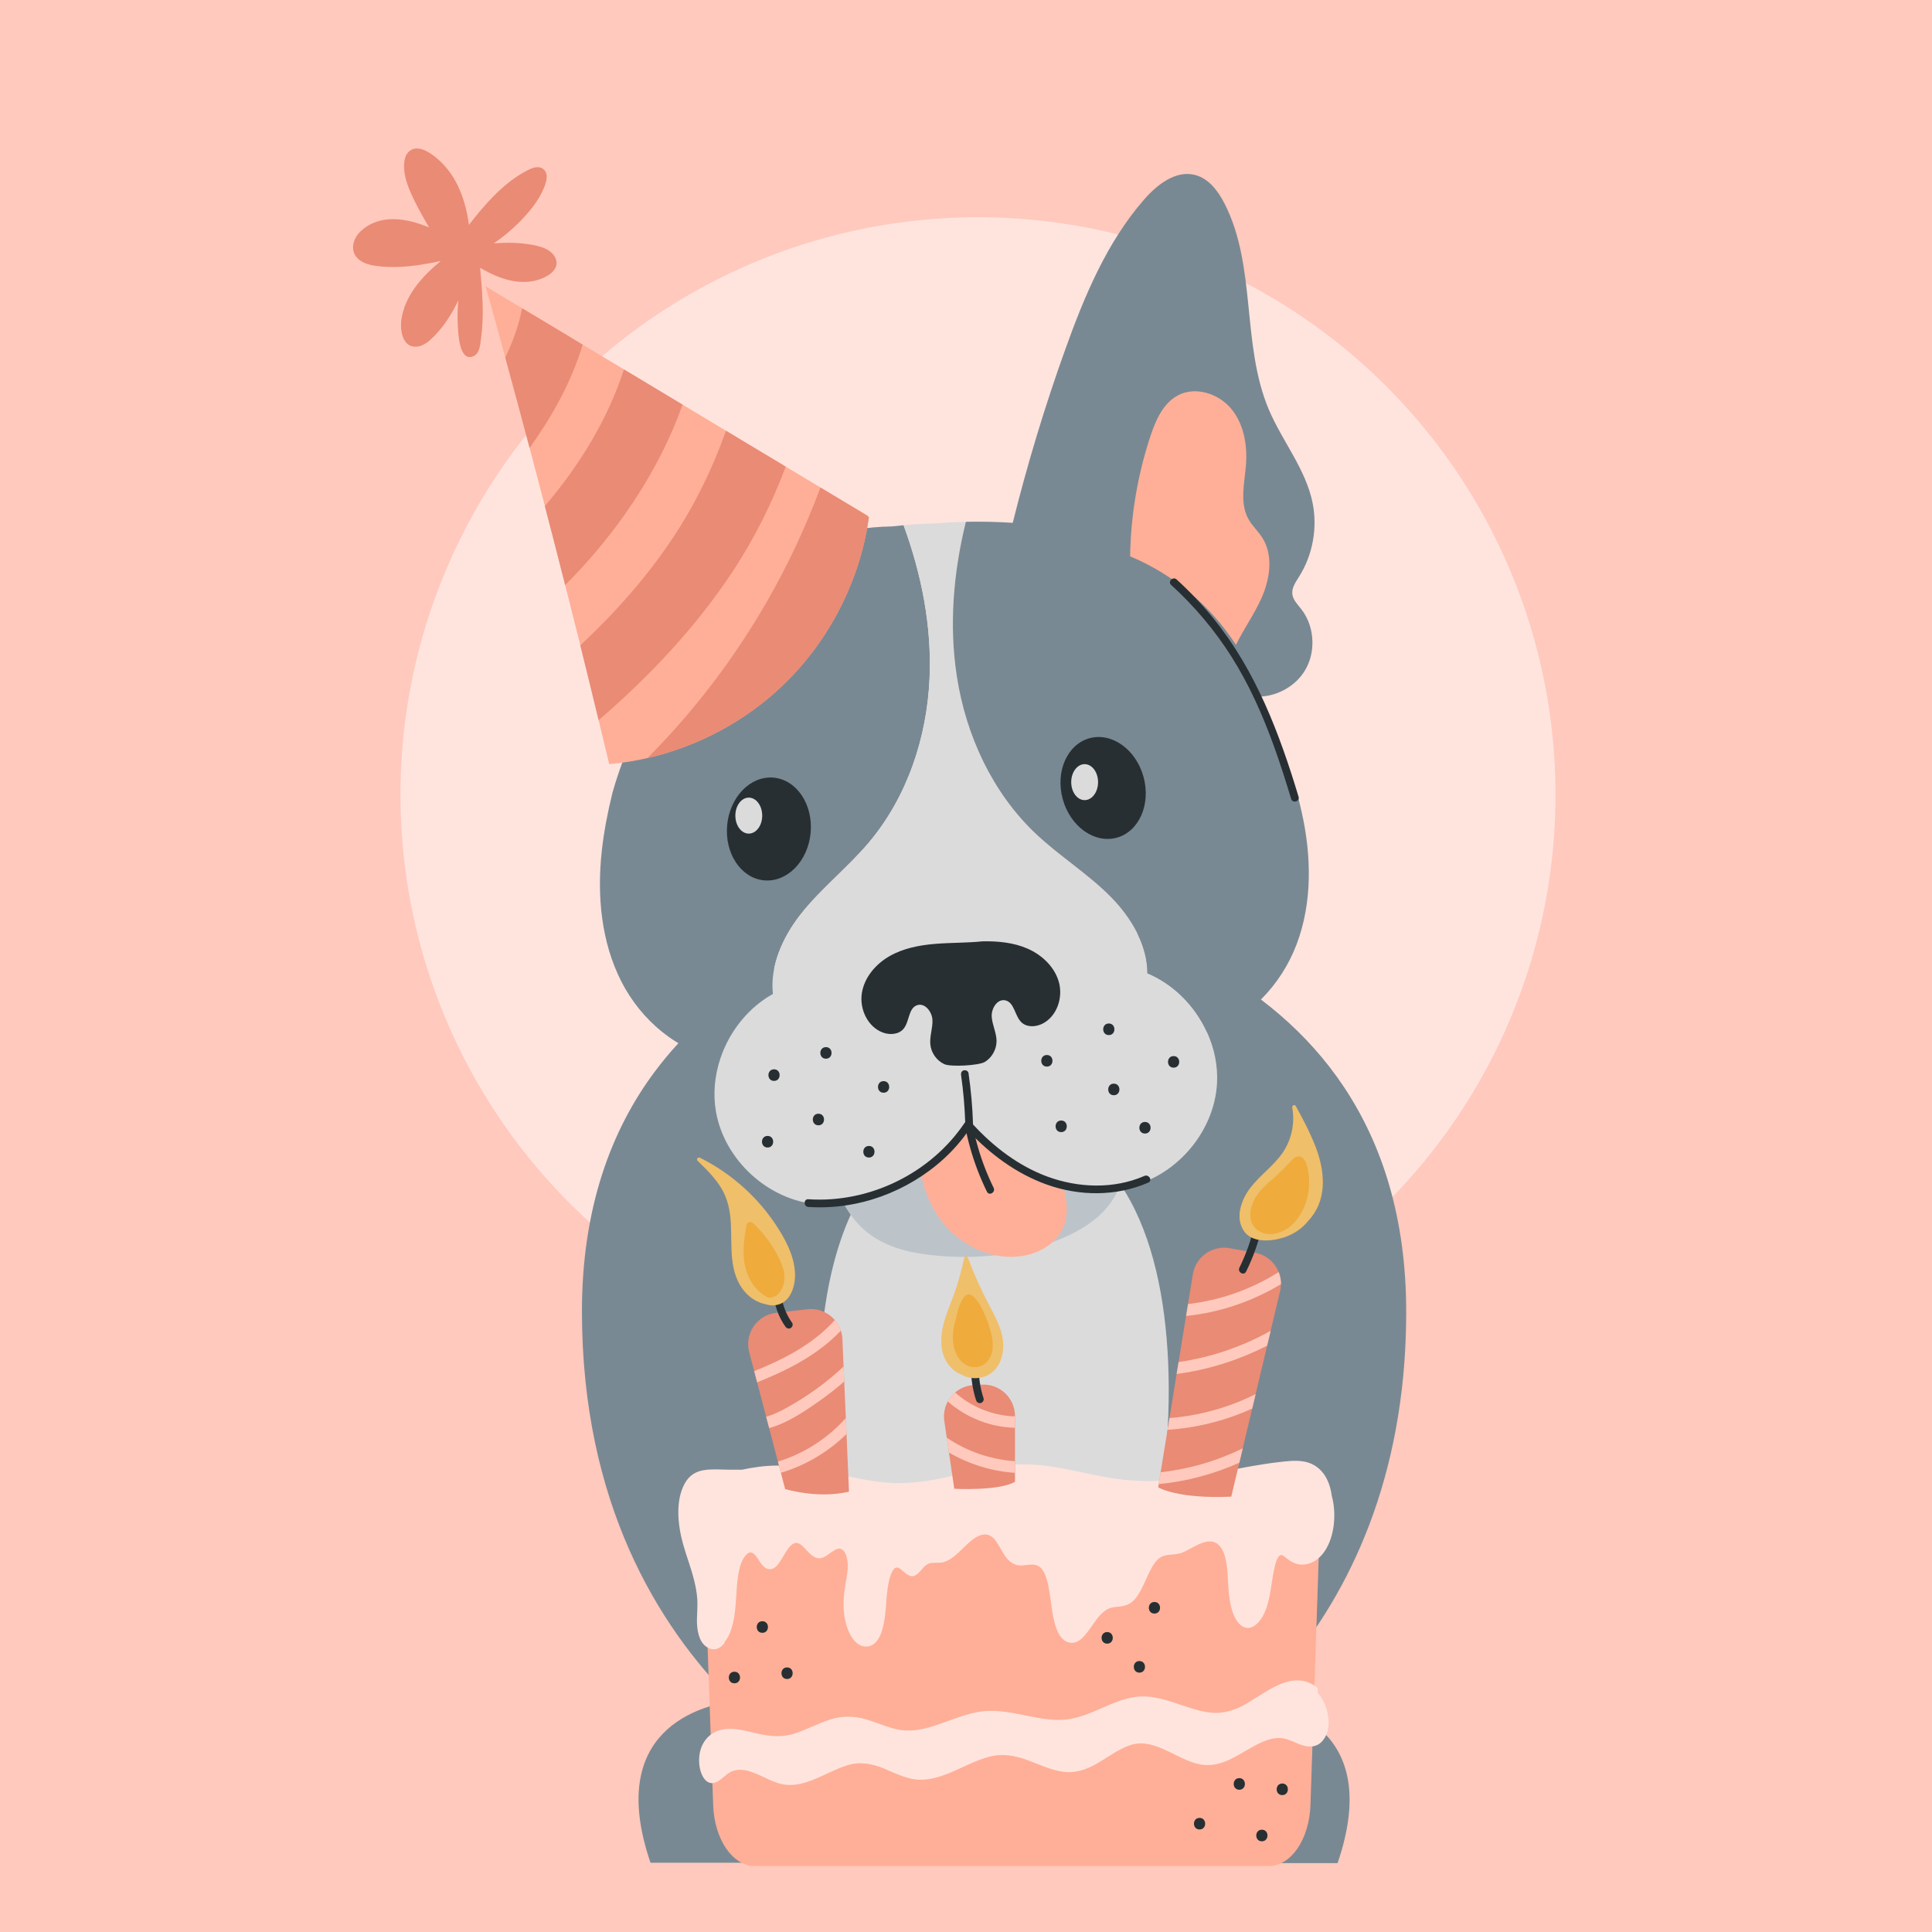 <?xml version="1.0" encoding="utf-8"?>
<!-- Generator: Adobe Illustrator 27.5.0, SVG Export Plug-In . SVG Version: 6.00 Build 0)  -->
<svg version="1.1" xmlns="http://www.w3.org/2000/svg" xmlns:xlink="http://www.w3.org/1999/xlink" x="0px" y="0px"
	 viewBox="0 0 500 500" style="enable-background:new 0 0 500 500;" xml:space="preserve">
<g id="BACKGROUND">
	<rect style="fill:#FFC9BD;" width="500" height="500"/>
</g>
<g id="OBJECTS">
	<circle style="fill:#FFE4DE;" cx="253.104" cy="205.686" r="149.459"/>
	<g>
		<path style="fill:#798993;" d="M240.57,175.55c-0.68,15.37-5.8,30.74-15.71,42.5c-5.51,6.54-12.36,11.86-17.65,18.58
			c-4.61,5.86-7.99,13.35-7.18,20.61c-6.44,3.58-11.3,9.77-13.62,16.77c-11.03-1.85-20.49-9.97-25.59-19.96
			c-5.26-10.31-6.34-22.34-5.08-33.84c0.55-5.01,1.52-9.96,2.72-14.85c0,0,17.51-68.28,72.41-69.13c1-0.11,1.99-0.21,2.98-0.3
			C238.5,148.61,241.17,162.08,240.57,175.55z"/>
		<rect x="203.067" y="270.423" style="fill:#DBDBDB;" width="103.505" height="187.475"/>
		<path style="fill:#798993;" d="M362.788,359.551c-4.441,38.104-21.127,63.954-37.982,80.818
			c8.056,1.089,33.174,7.277,21.362,41.804h-53.099c-12.704,0-22.395-11.456-20.179-23.963c1.502-8.507,4.808-17.371,11.681-23.024
			c8.77-7.211,19.287-46.527,17.747-82.537c-1.408-33.09-12.977-63.381-45.419-63.381v-0.084
			c-20.705,0.291-32.78,13.089-39.071,31.015c-14.047,39.944,0.554,105.373,12.132,114.894c6.873,5.643,10.179,14.507,11.69,23.024
			c2.207,12.507-7.484,23.963-20.188,23.963h-53.109c-11.803-34.526,13.305-40.714,21.371-41.804
			c-19.606-19.615-38.987-51.391-39.118-100.462c-0.075-27.212,7.634-47.456,18.864-62.499c29.822-39.954,84.49-43.306,84.49-43.306
			l6.61,0.094c0,0,103.617,6.357,103.354,105.805C363.905,346.79,363.511,353.335,362.788,359.551z"/>
		<path style="fill:#BDC4C9;" d="M289.652,307.282c-3.14,7.81-10.89,12-18.47,14.6c-8.45,2.9-17.55,3.8-26.44,3.25
			c-8.33-0.53-16.91-2.05-22.77-8.5c-5.35-5.89-7.84-14.22-6.73-22.08c0.85-5.98,4.1-11.16,8.48-15.15
			c0.01-0.01,0.01-0.01,0.02-0.02c1.37-1.49,2.81-2.92,4.34-4.26c6.01-5.26,13.23-9.3,21.1-10.92c7.61-1.57,15.63-0.77,22.7,2.51
			c7.35,3.41,12.67,9.58,15.86,16.94C290.892,290.922,292.712,299.672,289.652,307.282z"/>
		<path style="fill:#FFAF97;" d="M275.212,317.569c-1.72,4.11-6.03,6.69-10.42,7.45c-7.71,1.32-15.78-2.4-20.71-8.48
			c-0.14-0.18-0.28-0.37-0.42-0.55c-4.66-6.13-6.39-14.14-5.77-21.84c4.25-3.18,8.13-6.87,11.85-10.66h0.19
			c5.81,4.73,11.9,9.23,18.74,12.28c1.02,0.45,2.05,0.87,3.1,1.25c0.8,3.23,2.2,6.3,3.19,9.47c0.55,1.77,0.97,3.63,1.09,5.47
			C276.172,313.879,275.962,315.789,275.212,317.569z"/>
		<path style="fill:#272F33;" d="M257.152,307.414c-3.298-6.722-5.408-13.996-6.202-21.442c-0.135-1.267-2.136-1.28-2,0
			c0.833,7.819,3.01,15.391,6.475,22.452C255.992,309.579,257.718,308.566,257.152,307.414z"/>
		<path style="fill:#DBDBDB;" d="M314.956,280.496c-0.77,12.8-11.01,24.42-23.62,26.79c-0.02,0-0.03,0.01-0.05,0.01
			c-6.27,1.17-12.77,0.22-18.8-1.98c-1.05-0.38-2.08-0.8-3.1-1.25c-6.84-3.05-12.93-7.55-18.74-12.28h-0.19
			c-3.72,3.79-7.6,7.48-11.85,10.66c-1.75,1.3-3.55,2.52-5.43,3.62c-6.46,3.79-13.93,6.17-21.41,5.62h-0.04
			c-12.78-0.96-24.25-11.38-26.44-24.02c-0.79-4.57-0.33-9.27,1.12-13.66c2.32-7,7.18-13.19,13.62-16.77
			c-0.81-7.26,2.57-14.75,7.18-20.61c5.29-6.72,12.14-12.04,17.65-18.58c9.91-11.76,15.03-27.13,15.71-42.5
			c0.6-13.47-2.07-26.94-6.72-39.62c2.75-0.25,5.5-0.41,8.25-0.49c0.01,0,0.01,0,0.01,0c2.62-0.21,5.23-0.34,7.86-0.4
			c-3.24,13.13-4.4,26.8-2.32,40.13c2.37,15.19,9.16,29.91,20.3,40.5c6.2,5.89,13.6,10.43,19.59,16.52
			c5.23,5.31,9.42,12.39,9.42,19.7c6.79,2.84,12.31,8.46,15.38,15.16C314.266,271.246,315.236,275.866,314.956,280.496z"/>
		<path style="fill:#798993;" d="M326.206,180.276c4.26,9.73,8.38,19.57,10.68,29.92c2.52,11.29,2.78,23.36-1.32,34.18
			c-3.97,10.5-12.47,19.62-23.23,22.67c-3.07-6.7-8.59-12.32-15.38-15.16c0-7.31-4.19-14.39-9.42-19.7
			c-5.99-6.09-13.39-10.63-19.59-16.52c-11.14-10.59-17.93-25.31-20.3-40.5c-2.08-13.33-0.92-27,2.32-40.13
			c4.05-0.08,8.1,0.01,12.13,0.27c3.78-15.19,8.32-30.2,13.61-44.93c4.96-13.81,10.73-27.65,20.36-38.71
			c3.4-3.9,8.24-7.69,13.24-6.38c3.51,0.91,5.92,4.12,7.58,7.35c8.36,16.29,4.35,36.56,11.51,53.41
			c3.47,8.16,9.49,15.31,11.28,23.99c1.35,6.53,0.08,13.57-3.48,19.21c-0.88,1.4-1.93,2.88-1.74,4.52c0.18,1.5,1.35,2.65,2.28,3.83
			c1.87,2.37,2.86,5.38,2.92,8.4c0.06,2.61-0.57,5.24-1.92,7.49C335.356,177.476,330.826,180.046,326.206,180.276z"/>
		<path style="fill:#FFAF97;" d="M326.496,154.726c-1.87,4.21-4.6,8.02-6.64,12.15c-6.54-10.15-16.23-18.25-27.38-22.9
			c0.16-10.55,1.94-21.08,5.25-31.1c1.38-4.16,3.31-8.58,7.21-10.6c4.51-2.33,10.41-0.42,13.67,3.48c3.26,3.9,4.22,9.3,3.86,14.37
			c-0.36,4.84-1.73,10.08,0.67,14.3c0.96,1.69,2.44,3.03,3.5,4.66C329.586,143.646,328.706,149.756,326.496,154.726z"/>
		<path style="fill:#272F33;" d="M269.836,264.906c-1.74,0.9-4.06,1.02-5.48-0.32c-1.76-1.67-1.8-5.15-4.16-5.69
			c-2.09-0.48-3.68,2.1-3.54,4.23c0.14,2.13,1.23,4.14,1.25,6.28c0.01,2.16-1.18,4.29-3.02,5.42c-1.56,0.94-8.87,1.34-10.51,0.57
			c-1.96-0.91-3.38-2.9-3.6-5.05c-0.23-2.13,0.64-4.24,0.54-6.38c-0.1-2.13-1.96-4.52-3.98-3.82c-2.29,0.8-1.94,4.27-3.51,6.12
			c-1.26,1.49-3.59,1.63-5.41,0.93c-3.86-1.47-5.99-6.02-5.38-10.1c0.61-4.08,3.54-7.55,7.11-9.61c3.57-2.06,7.74-2.87,11.84-3.21
			c2.05-0.17,4.11-0.23,6.17-0.3h0.01c2.05-0.07,4.1-0.15,6.15-0.36h0.03c3.95-0.07,7.98,0.31,11.59,1.89
			c3.78,1.66,7.07,4.79,8.13,8.77C275.126,258.266,273.506,263.026,269.836,264.906z"/>
		<g>
			<path style="fill:#FFAF97;" d="M224.874,133.859c-0.106,0.78-0.23,1.551-0.372,2.331c-1.365,7.88-4.042,15.53-7.827,22.586
				c-3.785,7.056-8.696,13.509-14.52,18.996c-9.618,9.059-21.717,15.45-34.597,18.411c-2.384,0.55-4.804,0.975-7.242,1.285
				c-0.878,0.115-1.764,0.213-2.65,0.293c-0.904-3.794-1.817-7.588-2.739-11.373c-1.56-6.462-3.138-12.915-4.742-19.368
				c-1.294-5.194-2.597-10.398-3.918-15.592c-1.729-6.825-3.475-13.642-5.256-20.459c-1.303-5.026-2.624-10.043-3.953-15.06
				c-2.065-7.8-4.157-15.592-6.294-23.375c-1.666-6.152-3.368-12.295-5.079-18.429c3.147,1.888,6.302,3.785,9.449,5.673
				c5.23,3.138,10.451,6.276,15.672,9.414c3.555,2.136,7.109,4.272,10.664,6.409c5.061,3.04,10.123,6.081,15.184,9.121
				c3.75,2.252,7.49,4.503,11.231,6.755c5.159,3.094,10.309,6.187,15.468,9.29c2.987,1.799,5.983,3.59,8.971,5.389
				c4.042,2.429,8.084,4.858,12.126,7.286L224.874,133.859z"/>
			<path style="fill:#EA8B75;" d="M150.805,89.192c-2.881,9.493-7.783,18.446-13.748,26.717c-2.065-7.8-4.157-15.592-6.294-23.375
				c1.977-4.104,3.501-8.368,4.37-12.756C140.363,82.916,145.584,86.054,150.805,89.192z"/>
			<path style="fill:#EA8B75;" d="M176.653,104.722c-6.232,17.418-17.01,33.25-30.386,46.705
				c-1.729-6.825-3.475-13.642-5.256-20.459c8.971-10.548,16.31-22.48,20.459-35.368C166.53,98.641,171.591,101.682,176.653,104.722
				z"/>
			<path style="fill:#EA8B75;" d="M203.352,120.766c-3.563,9.44-8.066,18.526-13.695,27.071
				c-9.626,14.608-21.602,27.195-34.73,38.55c-1.56-6.462-3.138-12.915-4.742-19.368c9.059-8.492,17.338-17.782,24.164-28.135
				c5.682-8.616,10.123-17.826,13.536-27.408C193.043,114.57,198.193,117.664,203.352,120.766z"/>
			<path style="fill:#EA8B75;" d="M224.874,133.859c-0.106,0.78-0.23,1.551-0.372,2.331c-1.365,7.88-4.042,15.53-7.827,22.586
				c-3.785,7.056-8.696,13.509-14.52,18.996c-9.618,9.059-21.717,15.45-34.597,18.411c19.803-19.9,35.049-43.842,44.764-70.027
				c4.042,2.429,8.084,4.858,12.126,7.286L224.874,133.859z"/>
			<path style="fill:#EA8B75;" d="M140.177,72.102c-5.451,2.145-11.133-0.009-15.938-2.792c0.39,3.971,0.727,7.96,0.691,11.958
				c-0.027,2.118-0.16,4.237-0.443,6.347c-0.222,1.596-0.301,3.909-2.056,4.609c-3.617,1.454-3.847-6.072-3.953-8.066
				c-0.106-2.136-0.053-4.29,0.142-6.418c-0.824,1.702-1.737,3.36-2.783,4.937c-1.002,1.507-2.127,2.943-3.395,4.237
				c-1.197,1.214-2.633,2.562-4.397,2.783c-3.883,0.496-4.565-4.237-4.157-7.038c0.904-6.205,5.389-11.178,10.194-15.113
				c-3.422,0.727-6.879,1.33-10.371,1.507c-2.189,0.115-4.379,0.053-6.542-0.257c-1.4-0.204-2.819-0.576-3.989-1.401
				c-2.801-1.977-2.056-5.505,0.213-7.588c4.964-4.583,11.905-3.342,17.666-0.94c-1.853-3.156-3.67-6.356-5.07-9.724
				c-0.709-1.702-1.259-3.475-1.383-5.327c-0.106-1.516,0-3.439,1.179-4.547c2.305-2.181,5.797,0.39,7.597,1.968
				c4.92,4.317,7.136,10.637,7.978,16.957c1.977-2.535,4.007-5.026,6.267-7.322c2.633-2.677,5.593-5.106,8.944-6.825
				c1.241-0.638,2.907-1.276,4.113-0.222c1.33,1.17,0.736,3.147,0.186,4.556c-1.409,3.581-4.051,6.692-6.746,9.387
				c-1.941,1.932-4.069,3.67-6.32,5.212c2.659-0.186,5.336-0.248,7.995,0.097c2.535,0.328,6.338,0.869,7.756,3.333
				C145.149,69.177,142.517,71.18,140.177,72.102z"/>
		</g>
		
			<ellipse transform="matrix(0.094 -0.996 0.996 0.094 -33.524 392.499)" style="fill:#272F33;" cx="198.928" cy="214.672" rx="13.344" ry="10.842"/>
		
			<ellipse transform="matrix(0.965 -0.263 0.263 0.965 -43.572 82.224)" style="fill:#272F33;" cx="285.422" cy="203.906" rx="10.842" ry="13.344"/>
		<path style="fill:#272F33;" d="M296.175,304.329c-7.968,3.47-17.154,3.128-25.211,0.135c-7.413-2.754-13.814-7.68-19.144-13.453
			c-0.137-4.457-0.531-8.898-1.171-13.312c-0.078-0.539-0.755-0.824-1.23-0.698c-0.575,0.152-0.776,0.698-0.698,1.23
			c0.586,4.037,0.931,8.104,1.076,12.18c-0.053,0.052-0.101,0.109-0.143,0.17c-8.825,13.127-24.694,20.831-40.456,19.781
			c-1.285-0.086-1.28,1.915,0,2c12.796,0.853,25.699-3.893,35.129-12.538c2.349-2.153,4.439-4.567,6.287-7.159
			c5.622,6.03,12.403,11.06,20.203,13.869c8.503,3.062,18.031,3.153,26.367-0.477C298.361,305.543,297.344,303.82,296.175,304.329z"
			/>
		<path style="fill:#272F33;" d="M200.318,276.739c-1.93,0-1.934,3,0,3C202.248,279.739,202.251,276.739,200.318,276.739z"/>
		<path style="fill:#272F33;" d="M213.754,270.994c-1.93,0-1.934,3,0,3C215.685,273.994,215.688,270.994,213.754,270.994z"/>
		<path style="fill:#272F33;" d="M211.808,288.23c-1.93,0-1.934,3,0,3C213.739,291.23,213.742,288.23,211.808,288.23z"/>
		<path style="fill:#272F33;" d="M228.673,279.797c-1.93,0-1.934,3,0,3C230.603,282.797,230.607,279.797,228.673,279.797z"/>
		<path style="fill:#272F33;" d="M224.874,296.569c-1.93,0-1.934,3,0,3C226.804,299.569,226.807,296.569,224.874,296.569z"/>
		<path style="fill:#272F33;" d="M198.65,293.975c-1.93,0-1.934,3,0,3C200.58,296.975,200.583,293.975,198.65,293.975z"/>
		<path style="fill:#272F33;" d="M270.928,273.033c-1.93,0-1.934,3,0,3C272.858,276.033,272.862,273.033,270.928,273.033z"/>
		<path style="fill:#272F33;" d="M286.959,264.878c-1.93,0-1.934,3,0,3C288.889,267.878,288.892,264.878,286.959,264.878z"/>
		<path style="fill:#272F33;" d="M288.256,280.446c-1.93,0-1.934,3,0,3C290.186,283.446,290.19,280.446,288.256,280.446z"/>
		<path style="fill:#272F33;" d="M274.634,289.99c-1.93,0-1.934,3,0,3C276.565,292.99,276.568,289.99,274.634,289.99z"/>
		<path style="fill:#272F33;" d="M303.731,273.311c-1.93,0-1.934,3,0,3C305.661,276.311,305.665,273.311,303.731,273.311z"/>
		<path style="fill:#272F33;" d="M296.318,290.361c-1.93,0-1.934,3,0,3C298.248,293.361,298.251,290.361,296.318,290.361z"/>
		<path style="fill:#272F33;" d="M336.072,206.216c-4.935-16.375-11.015-32.493-21.857-45.949c-2.965-3.68-6.218-7.117-9.71-10.301
			c-0.949-0.866-2.368,0.545-1.414,1.414c6.011,5.482,11.292,11.725,15.638,18.605c4.566,7.229,8.052,15.075,10.953,23.102
			c1.629,4.506,3.08,9.073,4.462,13.66C334.514,207.977,336.445,207.453,336.072,206.216z"/>
		<ellipse style="fill:#DBDBDB;" cx="193.785" cy="211.081" rx="3.475" ry="4.656"/>
		<ellipse style="fill:#DBDBDB;" cx="280.704" cy="202.417" rx="3.475" ry="4.656"/>
	</g>
	<g>
		<g>
			<path style="fill:#FFAF97;" d="M341.283,403.122l-2.139,64.03c-0.292,8.84-5.029,15.78-10.765,15.78H195.335
				c-5.729,0-10.454-6.91-10.765-15.74l-2.255-64.02c-0.337-9.53,4.582-17.54,10.765-17.54h137.432
				C336.681,385.632,341.594,393.612,341.283,403.122z"/>
			<path style="fill:#FFE4DE;" d="M341.957,402.552c-1.374,1.5-3.072,2.3-4.757,2.37c-1.756,0.08-3.227-0.76-4.744-2.05
				c-0.68-0.58-1.199-0.66-1.756,0.29c-0.331,0.55-0.544,1.27-0.719,1.96c-0.408,1.53-0.642,3.16-0.881,4.77
				c-0.467,3.05-0.972,6.06-2.353,8.46c-1.147,2.01-2.832,3.38-4.595,2.82c-1.549-0.48-2.67-2.35-3.312-4.5
				c-0.713-2.39-0.901-4.93-1.037-7.53c-0.143-2.71-0.285-5.87-1.465-8.05c-2.625-4.85-7.557-0.26-10.648,0.82
				c-1.925,0.68-4.18,0-5.936,1.55c-1.329,1.17-2.223,3.22-3.085,5.11c-0.862,1.87-1.724,3.81-2.916,5.22
				c-1.568,1.85-3.37,1.93-5.262,2.11c-1.938,0.18-3.331,1.36-4.77,3.29c-1.16,1.56-2.229,3.32-3.526,4.62
				c-2.236,2.24-5.042,1.75-6.559-1.78c-1.4-3.25-1.523-7.48-2.229-11.13c-0.331-1.71-0.778-3.52-1.678-4.71
				c-1.4-1.86-3.331-1.2-5.023-1.06c-1.879,0.15-3.435-0.64-4.776-2.71c-1.283-1.98-2.301-4.69-4.232-5.2
				c-2.197-0.57-4.323,1.36-6.098,3.09c-1.717,1.67-3.467,3.48-5.509,3.98c-1.063,0.26-2.132,0.07-3.195,0.22
				c-1.056,0.16-1.75,0.94-2.566,1.9c-0.687,0.81-1.432,1.52-2.327,1.49c-0.765-0.02-1.458-0.58-2.113-1.13
				c-0.81-0.69-1.737-1.71-2.612-0.63c-0.596,0.73-0.972,1.95-1.218,3.03c-0.525,2.27-0.629,4.7-0.823,7.07
				c-0.356,4.26-1.257,9.3-4.543,9.84c-3.876,0.64-6.299-5.12-6.377-10.45c-0.026-1.6,0.11-3.2,0.343-4.75
				c0.246-1.68,0.642-3.32,0.732-5.04c0.149-2.91-0.914-5.89-3.033-4.87c-1.594,0.77-2.975,2.56-4.731,2.27
				c-1.653-0.27-2.819-2.19-4.206-3.36c-2.897-2.44-4.465,3.47-6.526,5.46c-1.154,1.12-2.482,1.01-3.571-0.26
				c-1.361-1.58-2.391-4.75-4.323-2.6c-1.782,1.98-2.152,5.97-2.372,9.08c-0.207,2.99-0.305,6.06-1.03,8.89
				c-0.441,1.73-1.115,3.33-2.054,4.45c-0.019,0.18-0.084,0.37-0.214,0.52c-1.348,1.61-3.117,1.83-4.653,0.67
				c-1.782-1.34-2.359-4.14-2.314-7.04c0.032-1.74,0.201-3.46,0.091-5.19c-0.11-1.66-0.421-3.28-0.804-4.83
				c-0.791-3.23-1.97-6.2-2.858-9.37c-1.4-4.98-2.061-11.28,0.428-15.77c1.238-2.23,3.065-3.12,4.899-3.41
				c2.145-0.36,4.355-0.14,6.507-0.13c1.121,0,2.242,0.01,3.364,0.01c2.975-0.64,5.975-1.06,8.982-1.07
				c4.776-0.02,9.52,0.89,14.245,1.89c4.822,1.02,9.643,2.16,14.504,2.54c4.867,0.39,9.695-0.24,14.517-1.28
				c4.718-1.03,9.417-2.32,14.161-3.02c4.822-0.71,9.618-0.54,14.433,0.24c4.815,0.77,9.592,1.99,14.407,2.8
				c4.848,0.82,9.695,1.04,14.569,0.64c9.792-0.81,19.455-3.61,29.235-4.72c3.772-0.42,8.432-1.13,11.516,3.03
				c1.069,1.44,1.828,3.54,2.1,5.73c0.136,0.49,0.253,1,0.35,1.53C345.91,393.782,344.795,399.452,341.957,402.552z"/>
			<path style="fill:#FFE4DE;" d="M342.832,449.752c-1.931,3.16-4.984,2.38-7.375,1.31c-1.465-0.65-2.897-1.27-4.426-1.27
				c-1.432-0.01-2.839,0.39-4.213,0.97c-2.806,1.19-5.45,3.08-8.218,4.44c-2.774,1.37-5.561,2-8.457,1.33
				c-6.073-1.4-11.588-7.07-17.894-4.81c-2.903,1.04-5.599,3.1-8.38,4.69c-2.884,1.66-5.813,2.57-8.898,2.1
				c-3.117-0.47-6.111-1.91-9.144-3.03c-3.182-1.17-6.332-1.71-9.585-0.9c-6.092,1.52-11.827,6.08-18.094,6.01
				c-3.24-0.03-6.312-1.62-9.41-2.91c-3.202-1.33-6.286-1.82-9.553-0.8c-5.852,1.84-11.419,6.43-17.537,4.67
				c-3.007-0.86-5.852-2.9-8.905-3.43c-1.504-0.26-3.033-0.08-4.42,0.92c-1.244,0.91-2.43,2.29-3.85,2.42
				c-2.34,0.21-3.733-3.25-3.526-6.55c0.246-3.95,2.625-6.25,4.945-7.02c3.104-1.04,6.364-0.14,9.456,0.6
				c3.383,0.81,6.643,1.26,10.026,0.23c3.182-0.98,6.248-2.68,9.423-3.69c3.208-1.02,6.319-0.98,9.533-0.01
				c3.292,0.99,6.526,2.62,9.896,2.82c3.377,0.21,6.701-0.85,9.967-2.03c3.221-1.15,6.442-2.43,9.741-2.88
				c3.461-0.47,6.922,0.12,10.343,0.8c3.435,0.69,6.883,1.48,10.356,1.38c3.364-0.1,6.591-1.35,9.812-2.75
				c3.137-1.37,6.286-2.81,9.553-3.22c3.227-0.41,6.455,0.4,9.611,1.41c3.182,1.02,6.351,2.3,9.605,2.66
				c3.383,0.38,6.526-0.6,9.669-2.48c5.612-3.36,11.827-8.58,17.835-4.13c0.415,0.3,0.395,0.95,0.175,1.39
				c0.259,0.28,0.512,0.57,0.752,0.9C343.571,441.492,344.834,446.472,342.832,449.752z"/>
			<path style="fill:#272F33;" d="M190.069,432.638c-1.93,0-1.934,3,0,3C191.999,435.638,192.003,432.638,190.069,432.638z"/>
			<path style="fill:#272F33;" d="M197.297,419.572c-1.93,0-1.934,3,0,3C199.227,422.572,199.23,419.572,197.297,419.572z"/>
			<path style="fill:#272F33;" d="M203.691,431.526c-1.93,0-1.934,3,0,3C205.621,434.526,205.624,431.526,203.691,431.526z"/>
			<path style="fill:#272F33;" d="M294.878,429.88c-1.93,0-1.934,3,0,3C296.808,432.88,296.812,429.88,294.878,429.88z"/>
			<path style="fill:#272F33;" d="M298.77,414.591c-1.93,0-1.934,3,0,3C300.7,417.591,300.703,414.591,298.77,414.591z"/>
			<path style="fill:#272F33;" d="M286.538,422.375c-1.93,0-1.934,3,0,3C288.469,425.375,288.472,422.375,286.538,422.375z"/>
			<path style="fill:#272F33;" d="M320.731,460.181c-1.93,0-1.934,3,0,3C322.662,463.181,322.665,460.181,320.731,460.181z"/>
			<path style="fill:#272F33;" d="M310.445,470.467c-1.93,0-1.934,3,0,3C312.376,473.467,312.379,470.467,310.445,470.467z"/>
			<path style="fill:#272F33;" d="M326.569,473.525c-1.93,0-1.934,3,0,3C328.499,476.525,328.503,473.525,326.569,473.525z"/>
			<path style="fill:#272F33;" d="M331.851,461.571c-1.93,0-1.934,3,0,3C333.781,464.571,333.784,461.571,331.851,461.571z"/>
		</g>
		<g>
			<path style="fill:#EA8B75;" d="M219.719,386.035c-8.02,1.94-16.53-0.67-16.53-0.67l-1.1-4.21l-0.76-2.9h-0.01v-0.01l-2.26-8.65
				l-0.77-2.92l-2.34-8.93l-0.76-2.9l-1.29-4.92c-1.26-4.81,2.04-9.61,6.98-10.17l8.07-0.92c2.8-0.32,5.41,0.82,7.1,2.79
				c0.69,0.79,1.23,1.72,1.56,2.75c0.24,0.7,0.38,1.44,0.41,2.22l0.3,7.06l0.17,3.87l0.41,9.46l0.18,4.14L219.719,386.035z"/>
			<path style="fill:#FFC9BD;" d="M217.609,344.375c-5.81,6.16-13.7,10.21-21.66,13.37l-0.76-2.9c7.73-3.09,15.39-7.06,20.86-13.22
				C216.739,342.415,217.279,343.345,217.609,344.375z"/>
			<path style="fill:#FFC9BD;" d="M218.489,357.525c-2.02,1.78-4.15,3.44-6.35,4.99c-3.88,2.73-8.33,5.76-13.08,7.08l-0.77-2.92
				c1.82-0.54,3.56-1.39,5.24-2.31c2.57-1.42,5.06-2.98,7.45-4.69c2.58-1.84,5.03-3.85,7.34-6.02L218.489,357.525z"/>
			<path style="fill:#FFC9BD;" d="M219.079,371.125c-4.75,4.66-10.62,8.13-16.99,10.03l-0.76-2.9c6.77-2.07,12.84-5.97,17.57-11.27
				L219.079,371.125z"/>
			<path style="fill:#272F33;" d="M204.996,342.333c-1.675-2.352-2.69-5.118-2.854-8.007c-0.031-0.539-0.438-1-1-1
				c-0.518,0-1.031,0.458-1,1c0.184,3.229,1.248,6.378,3.127,9.016c0.313,0.439,0.872,0.649,1.368,0.359
				C205.071,343.448,205.311,342.776,204.996,342.333z"/>
			<path style="fill:#EFBF6A;" d="M205.729,329.175c0.24,3.52-1.1,8.21-5.24,8.63c-0.8,0.08-1.59-0.03-2.35-0.28
				c-2.03-0.38-3.88-1.53-5.28-3.1c-4.3-4.82-3.41-11.8-3.71-17.75c-0.17-3.27-0.79-6.43-2.52-9.25c-1.63-2.66-3.88-4.86-6.09-7.02
				c-0.42-0.42,0.12-1.03,0.61-0.78c4.17,2.07,8.04,4.73,11.49,7.87c3.05,2.77,5.77,5.92,8.06,9.36
				C203.149,320.525,205.429,324.685,205.729,329.175z"/>
			<path style="fill:#EFAB3C;" d="M202.919,331.745c-0.26,1.71-1.51,3.91-3.25,4c-0.27,0.15-0.59,0.2-0.94,0.03
				c-2.86-1.38-4.76-4.14-5.64-7.13c-1.13-3.8-0.56-7.84,0.12-11.66c0.14-0.78,1.17-0.92,1.67-0.44c2.29,2.15,4.26,4.65,5.82,7.37
				C202.049,326.285,203.349,328.955,202.919,331.745z"/>
		</g>
		<g>
			<path style="fill:#EA8B75;" d="M262.679,366.495v16.99c-4.17,2.43-15.71,1.81-15.71,1.81l-1.38-9.38l-0.57-3.85l-0.63-4.28
				c-0.27-1.83,0.09-3.59,0.9-5.09c0.48-0.88,1.12-1.67,1.89-2.32c1.32-1.12,3.01-1.84,4.89-1.93l2.05-0.1
				C258.779,358.115,262.679,361.825,262.679,366.495z"/>
			<path style="fill:#FFC9BD;" d="M262.679,366.555v2.96c-6.39-0.16-12.61-2.61-17.39-6.82c0.48-0.88,1.12-1.67,1.89-2.32
				C251.409,364.155,256.999,366.415,262.679,366.555z"/>
			<path style="fill:#FFC9BD;" d="M262.679,378.165v3c-6.02-0.39-11.87-2.21-17.09-5.25l-0.57-3.85
				C250.249,375.635,256.389,377.715,262.679,378.165z"/>
			<path style="fill:#272F33;" d="M254.541,361.866c-0.889-2.737-1.304-5.574-1.23-8.451c0.033-1.287-1.967-1.287-2,0
				c-0.078,3.039,0.362,6.091,1.301,8.983c0.167,0.513,0.693,0.846,1.23,0.698C254.346,362.958,254.708,362.382,254.541,361.866z"/>
			<path style="fill:#EFBF6A;" d="M259.569,346.955c0.32,2.77-0.34,5.85-2.4,7.84c-2.14,2.04-5.57,2.47-8.16,1.04
				c-0.02-0.02-0.04-0.04-0.06-0.05c-1.22-0.45-2.32-1.23-3.16-2.22c-3.15-3.69-2.38-8.95-0.92-13.18c0.84-2.44,1.87-4.82,2.67-7.28
				c0.8-2.48,1.46-5.01,1.99-7.57c0.1-0.52,0.8-0.41,0.96,0c1.53,4.05,3.3,8.01,5.3,11.85
				C257.379,340.415,259.159,343.495,259.569,346.955z"/>
			<path style="fill:#EFAB3C;" d="M254.989,352.825c-1.4,1.16-3.25,1.29-4.86,0.48c-1.69-0.86-2.75-2.68-3.2-4.47
				c-0.62-2.47-0.29-5.12,0.49-7.6c0.32-1.78,0.85-3.59,1.76-5.1c2.47-4.12,5.78,4.17,6.41,5.92
				C256.759,345.325,258.149,350.175,254.989,352.825z"/>
		</g>
		<g>
			<path style="fill:#EA8B75;" d="M331.509,332.335c-0.01,0.59-0.08,1.19-0.22,1.79l-2.45,10.29l-0.9,3.83l-2.98,12.54l-0.89,3.75
				l-2.45,10.29l-0.88,3.73l-2.09,8.78c-13.99,0.64-18.91-2.41-18.91-2.41l0.13-0.83l0.5-3.07l1.79-10.99l0.5-3.04l1.85-11.4
				l0.51-3.09l1.94-11.93l0.5-3.09l1.26-7.72c0.74-4.5,5-7.52,9.49-6.73l6.57,1.17c2.89,0.52,5.13,2.48,6.14,5
				C331.319,330.175,331.519,331.245,331.509,332.335z"/>
			<path style="fill:#FFC9BD;" d="M331.509,332.335c-7.46,4.51-15.87,7.35-24.55,8.24l0.5-3.09c8.31-0.96,16.38-3.79,23.46-8.28
				C331.319,330.175,331.519,331.245,331.509,332.335z"/>
			<path style="fill:#FFC9BD;" d="M328.839,344.415l-0.9,3.83c-7.32,3.76-15.25,6.26-23.43,7.35l0.51-3.09
				C313.369,351.285,321.479,348.545,328.839,344.415z"/>
			<path style="fill:#FFC9BD;" d="M324.959,360.785l-0.89,3.75c-6.89,3.13-14.34,5-21.91,5.5l0.5-3.04
				C310.429,366.385,318.009,364.265,324.959,360.785z"/>
			<path style="fill:#FFC9BD;" d="M321.619,374.825l-0.88,3.73c-6.59,2.95-13.66,4.83-20.87,5.54l0.5-3.07
				C307.759,380.195,314.959,378.095,321.619,374.825z"/>
			<path style="fill:#272F33;" d="M324.715,316.823c-0.868,3.898-2.186,7.678-3.958,11.258c-0.569,1.15,1.155,2.164,1.727,1.009
				c1.847-3.733,3.254-7.669,4.16-11.736C326.923,316.1,324.995,315.565,324.715,316.823z"/>
			<path style="fill:#EFBF6A;" d="M339.399,314.995c-0.23,0.3-0.49,0.59-0.75,0.87c-1.65,2.1-3.98,3.65-6.59,4.45
				c-3.2,0.98-8.11,1.4-10.21-1.83c-2.25-3.47-0.57-8.05,1.69-11.02c2.56-3.36,6.17-5.8,8.53-9.32c2.23-3.36,3.09-7.54,2.36-11.51
				c-0.09-0.53,0.63-0.9,0.92-0.38c1.91,3.42,3.73,6.94,5.15,10.6C342.759,302.715,343.539,309.755,339.399,314.995z"/>
			<path style="fill:#EFAB3C;" d="M334.639,316.725c-1.78,1.78-4.4,2.98-6.95,2.57c-2.33-0.37-3.94-2.16-4.09-4.51
				c-0.08-1.14,0.13-2.17,0.5-3.11c0.83-2.48,2.76-4.39,4.71-6.05c2.04-1.74,3.88-3.56,5.69-5.54c0.73-0.79,1.83-1.21,2.7-0.34
				c0.8,0.8,1.14,2.18,1.34,3.26C339.409,307.745,338.119,313.255,334.639,316.725z"/>
		</g>
	</g>
</g>
</svg>

